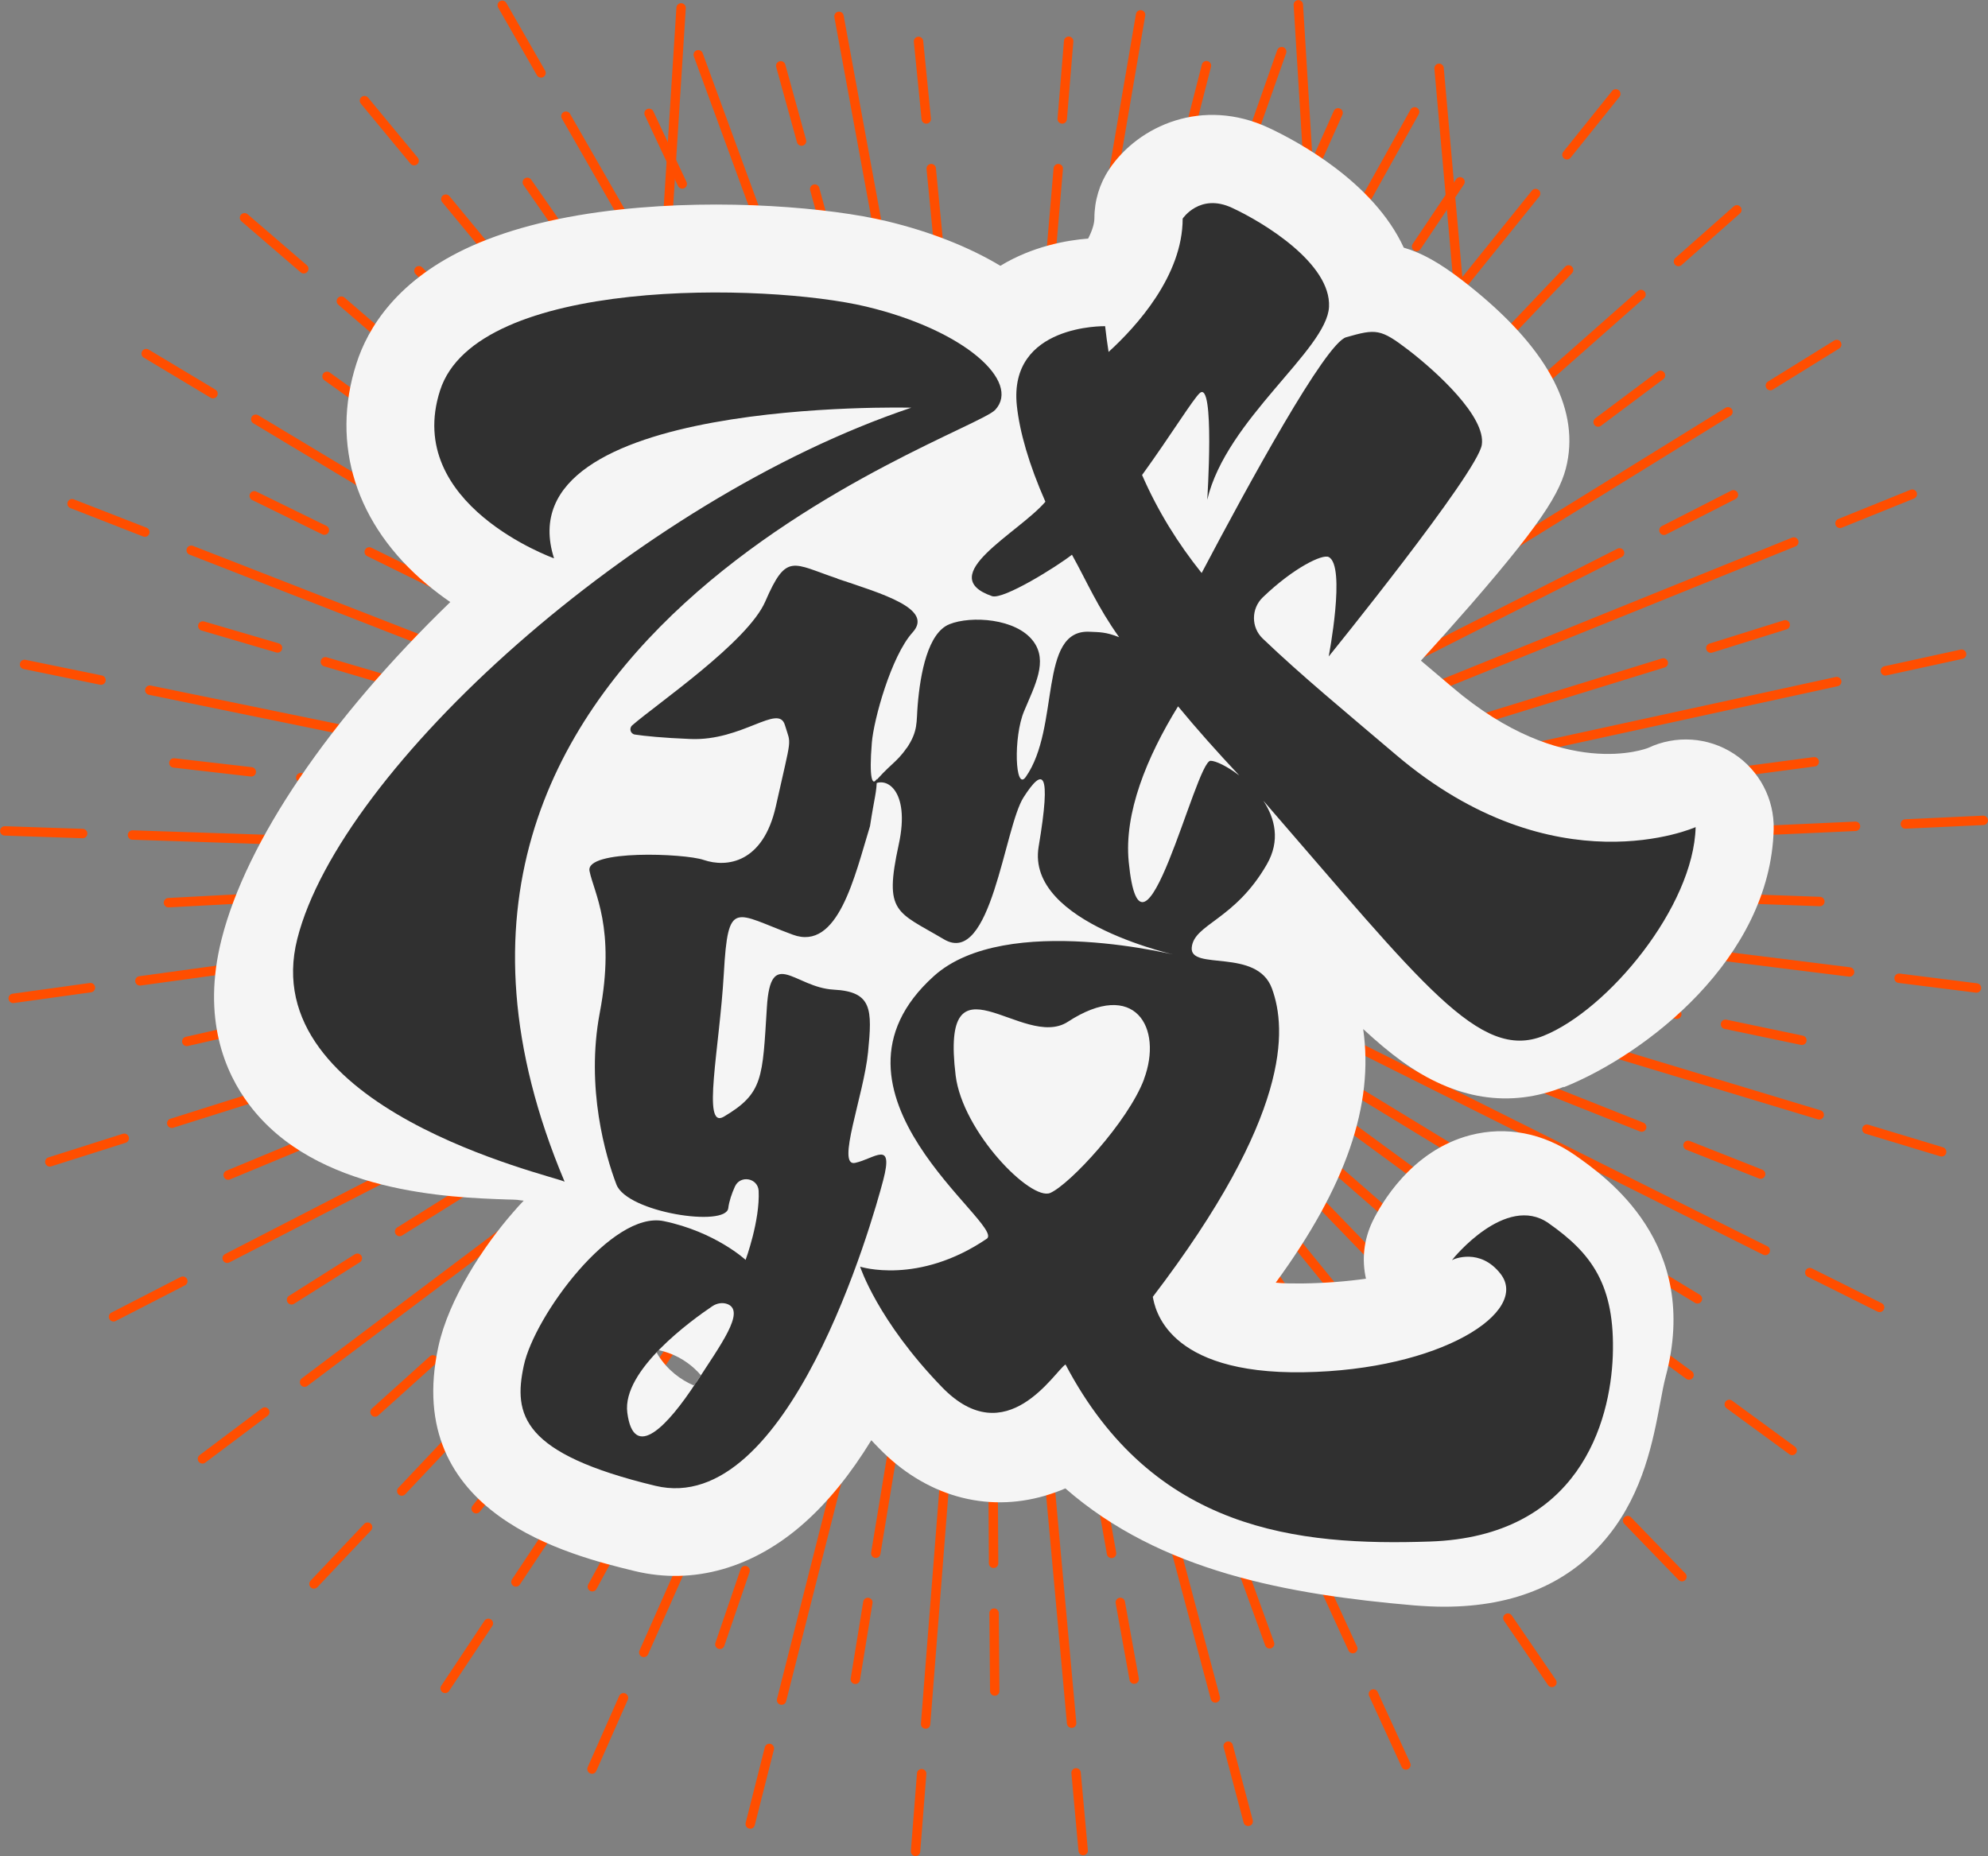 <?xml version="1.0" encoding="UTF-8"?><svg id="_图层_2" xmlns="http://www.w3.org/2000/svg" viewBox="0 0 120.49 112.49"><rect x="0" y="0" width="120.49" height="112.49" fill="#808080" stroke="none"/><defs><style>.cls-1{fill:#303030;}.cls-2{fill:none;stroke:#ff4e00;stroke-linecap:round;stroke-linejoin:round;stroke-width:.57px;}.cls-3{fill:#f5f5f5;}</style></defs><g id="_图层_1-2"><line class="cls-2" x1="60.31" y1="28.76" x2="60.31" y2="30.14"/><line class="cls-2" x1="60.31" y1="22.39" x2="60.31" y2="27.12"/><line class="cls-2" x1="62.55" y1="28.85" x2="64.14" y2="10.22"/><line class="cls-2" x1="64.77" y1="2.5" x2="64.38" y2="7.21"/><line class="cls-2" x1="64.3" y1="29.11" x2="69.13" y2=".9"/><line class="cls-2" x1="70.43" y1="23.26" x2="69.63" y2="27.92"/><line class="cls-2" x1="66.49" y1="29.57" x2="71.19" y2="11.48"/><line class="cls-2" x1="73.12" y1="3.98" x2="71.95" y2="8.56"/><line class="cls-2" x1="68.17" y1="30.12" x2="77.68" y2="3.13"/><line class="cls-2" x1="80.26" y1="25.83" x2="78.69" y2=".29"/><line class="cls-2" x1="70.25" y1="30.95" x2="77.94" y2="13.91"/><line class="cls-2" x1="81.1" y1="6.84" x2="79.17" y2="11.16"/><line class="cls-2" x1="71.81" y1="31.78" x2="85.74" y2="6.78"/><line class="cls-2" x1="89.52" y1="30.01" x2="87.22" y2="4.14"/><line class="cls-2" x1="73.72" y1="32.94" x2="84.18" y2="17.45"/><line class="cls-2" x1="88.49" y1="11.02" x2="85.86" y2="14.94"/><line class="cls-2" x1="75.12" y1="34.03" x2="93.07" y2="11.73"/><line class="cls-2" x1="97.93" y1="5.69" x2="94.97" y2="9.38"/><line class="cls-2" x1="76.81" y1="35.5" x2="89.73" y2="21.98"/><line class="cls-2" x1="95.07" y1="16.36" x2="91.81" y2="19.79"/><line class="cls-2" x1="78.01" y1="36.79" x2="99.46" y2="17.85"/><line class="cls-2" x1="105.27" y1="12.72" x2="101.73" y2="15.85"/><line class="cls-2" x1="79.43" y1="38.53" x2="94.44" y2="27.39"/><line class="cls-2" x1="100.64" y1="22.75" x2="96.86" y2="25.58"/><line class="cls-2" x1="80.39" y1="40.01" x2="104.73" y2="24.96"/><line class="cls-2" x1="111.32" y1="20.88" x2="107.3" y2="23.37"/><line class="cls-2" x1="81.49" y1="41.96" x2="98.16" y2="33.51"/><line class="cls-2" x1="105.06" y1="29.99" x2="100.85" y2="32.14"/><line class="cls-2" x1="82.19" y1="43.58" x2="108.72" y2="32.85"/><line class="cls-2" x1="115.9" y1="29.95" x2="111.52" y2="31.72"/><line class="cls-2" x1="82.95" y1="45.69" x2="100.81" y2="40.18"/><line class="cls-2" x1="108.2" y1="37.87" x2="103.69" y2="39.28"/><line class="cls-2" x1="83.36" y1="47.41" x2="111.32" y2="41.31"/><line class="cls-2" x1="118.89" y1="39.65" x2="114.27" y2="40.66"/><line class="cls-2" x1="83.75" y1="49.61" x2="102.29" y2="47.19"/><line class="cls-2" x1="109.96" y1="46.17" x2="105.28" y2="46.79"/><line class="cls-2" x1="83.87" y1="51.38" x2="112.46" y2="50.08"/><line class="cls-2" x1="120.2" y1="49.72" x2="115.48" y2="49.94"/><line class="cls-2" x1="83.88" y1="53.62" x2="102.56" y2="54.35"/><line class="cls-2" x1="110.3" y1="54.64" x2="105.58" y2="54.47"/><line class="cls-2" x1="83.7" y1="55.37" x2="112.1" y2="58.91"/><line class="cls-2" x1="119.79" y1="59.88" x2="115.1" y2="59.29"/><line class="cls-2" x1="83.34" y1="57.59" x2="101.63" y2="61.47"/><line class="cls-2" x1="109.21" y1="63.05" x2="104.58" y2="62.08"/><line class="cls-2" x1="82.86" y1="59.29" x2="110.26" y2="67.57"/><line class="cls-2" x1="117.68" y1="69.81" x2="113.15" y2="68.44"/><line class="cls-2" x1="82.13" y1="61.4" x2="99.5" y2="68.31"/><line class="cls-2" x1="106.71" y1="71.16" x2="102.31" y2="69.42"/><line class="cls-2" x1="81.38" y1="63" x2="106.99" y2="75.79"/><line class="cls-2" x1="113.92" y1="79.24" x2="109.69" y2="77.13"/><line class="cls-2" x1="80.3" y1="64.97" x2="96.26" y2="74.7"/><line class="cls-2" x1="102.88" y1="78.72" x2="98.84" y2="76.27"/><line class="cls-2" x1="79.28" y1="66.42" x2="102.37" y2="83.34"/><line class="cls-2" x1="108.62" y1="87.91" x2="104.81" y2="85.12"/><line class="cls-2" x1="77.89" y1="68.17" x2="91.98" y2="80.45"/><line class="cls-2" x1="97.83" y1="85.53" x2="94.26" y2="82.44"/><line class="cls-2" x1="76.65" y1="69.42" x2="96.55" y2="89.99"/><line class="cls-2" x1="101.94" y1="95.56" x2="98.65" y2="92.16"/><line class="cls-2" x1="74.98" y1="70.92" x2="86.79" y2="85.41"/><line class="cls-2" x1="91.7" y1="91.39" x2="88.71" y2="87.74"/><line class="cls-2" x1="73.54" y1="71.94" x2="89.69" y2="95.58"/><line class="cls-2" x1="94.06" y1="101.97" x2="91.39" y2="98.07"/><line class="cls-2" x1="71.65" y1="73.14" x2="80.84" y2="89.41"/><line class="cls-2" x1="84.67" y1="96.14" x2="82.34" y2="92.03"/><line class="cls-2" x1="70.05" y1="73.9" x2="81.99" y2="99.92"/><line class="cls-2" x1="85.21" y1="106.97" x2="83.24" y2="102.67"/><line class="cls-2" x1="67.99" y1="74.76" x2="74.31" y2="92.35"/><line class="cls-2" x1="76.95" y1="99.63" x2="75.34" y2="95.19"/><line class="cls-2" x1="66.29" y1="75.25" x2="73.66" y2="102.91"/><line class="cls-2" x1="75.65" y1="110.39" x2="74.44" y2="105.83"/><line class="cls-2" x1="64.1" y1="75.75" x2="67.37" y2="94.15"/><line class="cls-2" x1="68.74" y1="101.77" x2="67.9" y2="97.12"/><line class="cls-2" x1="62.35" y1="75.94" x2="64.95" y2="104.44"/><line class="cls-2" x1="65.65" y1="112.16" x2="65.22" y2="107.45"/><line class="cls-2" x1="60.11" y1="76.06" x2="60.22" y2="94.75"/><line class="cls-2" x1="60.29" y1="102.49" x2="60.25" y2="97.77"/><line class="cls-2" x1="58.34" y1="75.95" x2="56.1" y2="104.49"/><line class="cls-2" x1="55.49" y1="112.21" x2="55.86" y2="107.5"/><line class="cls-2" x1="56.12" y1="75.7" x2="53.08" y2="94.14"/><line class="cls-2" x1="51.84" y1="101.78" x2="52.6" y2="97.12"/><line class="cls-2" x1="54.4" y1="75.29" x2="47.37" y2="103.04"/><line class="cls-2" x1="45.47" y1="110.55" x2="46.63" y2="105.97"/><line class="cls-2" x1="52.25" y1="74.66" x2="46.14" y2="92.33"/><line class="cls-2" x1="43.63" y1="99.66" x2="45.16" y2="95.19"/><line class="cls-2" x1="50.62" y1="73.98" x2="39.02" y2="100.15"/><line class="cls-2" x1="35.88" y1="107.22" x2="37.79" y2="102.9"/><line class="cls-2" x1="48.61" y1="72.99" x2="39.61" y2="89.37"/><line class="cls-2" x1="35.9" y1="96.17" x2="38.16" y2="92.03"/><line class="cls-2" x1="47.12" y1="72.05" x2="31.27" y2="95.88"/><line class="cls-2" x1="26.98" y1="102.33" x2="29.6" y2="98.39"/><line class="cls-2" x1="45.3" y1="70.73" x2="33.67" y2="85.36"/><line class="cls-2" x1="28.86" y1="91.44" x2="31.8" y2="87.73"/><line class="cls-2" x1="43.99" y1="69.55" x2="24.35" y2="90.37"/><line class="cls-2" x1="19.03" y1="96" x2="22.28" y2="92.56"/><line class="cls-2" x1="42.42" y1="67.95" x2="28.49" y2="80.41"/><line class="cls-2" x1="22.73" y1="85.58" x2="26.24" y2="82.42"/><line class="cls-2" x1="41.33" y1="66.56" x2="18.46" y2="83.77"/><line class="cls-2" x1="12.27" y1="88.42" x2="16.05" y2="85.58"/><line class="cls-2" x1="40.06" y1="64.72" x2="24.22" y2="74.64"/><line class="cls-2" x1="17.67" y1="78.78" x2="21.66" y2="76.26"/><line class="cls-2" x1="39.22" y1="63.16" x2="13.77" y2="76.26"/><line class="cls-2" x1="6.88" y1="79.81" x2="11.08" y2="77.65"/><line class="cls-2" x1="38.27" y1="61.14" x2="20.98" y2="68.25"/><line class="cls-2" x1="13.83" y1="71.22" x2="18.19" y2="69.41"/><line class="cls-2" x1="37.7" y1="59.46" x2="10.41" y2="68.08"/><line class="cls-2" x1="3.02" y1="70.42" x2="7.53" y2="68.99"/><line class="cls-2" x1="37.11" y1="57.3" x2="18.87" y2="61.4"/><line class="cls-2" x1="11.32" y1="63.12" x2="15.93" y2="62.07"/><line class="cls-2" x1="36.83" y1="55.55" x2="8.48" y2="59.45"/><line class="cls-2" x1=".8" y1="60.51" x2="5.48" y2="59.86"/><line class="cls-2" x1="36.61" y1="53.33" x2="17.95" y2="54.29"/><line class="cls-2" x1="10.21" y1="54.71" x2="14.93" y2="54.46"/><line class="cls-2" x1="36.64" y1="51.56" x2="8.03" y2="50.61"/><line class="cls-2" x1=".29" y1="50.36" x2="5.01" y2="50.52"/><line class="cls-2" x1="36.79" y1="49.33" x2="18.23" y2="47.13"/><line class="cls-2" x1="10.54" y1="46.24" x2="15.23" y2="46.78"/><line class="cls-2" x1="37.12" y1="47.59" x2="9.08" y2="41.83"/><line class="cls-2" x1="1.49" y1="40.27" x2="6.12" y2="41.22"/><line class="cls-2" x1="37.65" y1="45.41" x2="19.72" y2="40.11"/><line class="cls-2" x1="12.29" y1="37.94" x2="16.82" y2="39.27"/><line class="cls-2" x1="38.26" y1="43.76" x2="11.59" y2="33.35"/><line class="cls-2" x1="4.37" y1="30.53" x2="8.78" y2="32.25"/><line class="cls-2" x1="39.15" y1="41.7" x2="22.38" y2="33.45"/><line class="cls-2" x1="15.41" y1="30.05" x2="19.66" y2="32.13"/><line class="cls-2" x1="40.03" y1="40.16" x2="15.5" y2="25.41"/><line class="cls-2" x1="8.86" y1="21.43" x2="12.91" y2="23.86"/><line class="cls-2" x1="41.26" y1="38.29" x2="26.11" y2="27.33"/><line class="cls-2" x1="19.82" y1="22.81" x2="23.66" y2="25.57"/><line class="cls-2" x1="42.38" y1="36.93" x2="20.69" y2="18.25"/><line class="cls-2" x1="14.82" y1="13.2" x2="18.41" y2="16.29"/><line class="cls-2" x1="43.91" y1="35.29" x2="30.83" y2="21.93"/><line class="cls-2" x1="25.39" y1="16.41" x2="28.71" y2="19.78"/><line class="cls-2" x1="45.25" y1="34.14" x2="27.02" y2="12.07"/><line class="cls-2" x1="22.09" y1="6.1" x2="25.1" y2="9.74"/><line class="cls-2" x1="47.03" y1="32.78" x2="36.39" y2="17.41"/><line class="cls-2" x1="31.96" y1="11.05" x2="34.66" y2="14.93"/><line class="cls-2" x1="48.54" y1="31.87" x2="34.3" y2="7.04"/><line class="cls-2" x1="30.44" y1=".32" x2="32.79" y2="4.42"/><line class="cls-2" x1="50.52" y1="30.83" x2="42.63" y2="13.88"/><line class="cls-2" x1="39.34" y1="6.87" x2="41.35" y2="11.15"/><line class="cls-2" x1="52.17" y1="30.19" x2="42.32" y2="3.32"/><line class="cls-2" x1="39.65" y1="26.04" x2="41.28" y2=".48"/><line class="cls-2" x1="54.3" y1="29.49" x2="49.38" y2="11.46"/><line class="cls-2" x1="47.32" y1="3.99" x2="48.58" y2="8.55"/><line class="cls-2" x1="56.03" y1="29.14" x2="50.85" y2=".99"/><line class="cls-2" x1="49.45" y1="23.37" x2="50.31" y2="28.02"/><line class="cls-2" x1="58.25" y1="28.82" x2="56.44" y2="10.22"/><line class="cls-2" x1="55.67" y1="2.51" x2="56.14" y2="7.21"/><path class="cls-3" d="M94.77,65.9c5-2,12.52-7.81,12.73-15.62.05-1.85-.87-3.59-2.42-4.6-1.55-1.01-3.52-1.14-5.19-.35-.05.02-5.15,2.05-11.87-3.68-.6-.51-1.18-1-1.76-1.49-.05-.04-.09-.08-.14-.12.84-.92,1.92-2.13,3.02-3.39,4.71-5.43,5.63-7.14,5.9-8.92.53-3.44-1.64-7.07-6.45-10.77-1.29-.99-2.39-1.63-3.51-1.95-1.84-4-6.49-6.47-8.18-7.26-4-1.87-7.9-.15-9.68,2.52-.58.87-.89,1.9-.89,2.95,0,.31-.12.74-.38,1.24-1.3.1-3.38.47-5.32,1.65-1.9-1.14-4.24-2.07-6.91-2.71-3.39-.81-9.89-1.38-16.14-.7-3.53.38-6.54,1.12-8.95,2.19-4.57,2.03-6.35,5.01-7.03,7.15-1.58,4.91-.02,9.79,4.28,13.38.47.39.94.75,1.41,1.07-7.33,7.09-12.36,14.5-13.86,20.43-1.22,4.83.23,8.12,1.67,10.03,4.03,5.37,12.18,5.63,15.67,5.75.19,0,.41.01.57.02.13.02.26.04.4.05-.22.23-.45.48-.67.74-1.76,2.02-3.87,5.21-4.5,8.1-2.22,10.19,8.04,12.67,11.9,13.61,3.55.86,7.2-.18,10.28-2.92,1.45-1.29,2.79-2.94,4.06-5.01.14.15.29.31.44.46,2.81,2.91,6.49,3.96,10.1,2.9.43-.13.83-.27,1.22-.44,5.76,5.04,13.48,6.43,21.13,7.09.63.05,1.24.08,1.83.08,4.33,0,7.68-1.45,9.98-4.34,2.09-2.62,2.68-5.72,3.11-7.99.11-.61.22-1.18.33-1.6,2.16-8.08-3.59-12.1-5.48-13.43-1.93-1.35-4.18-1.78-6.35-1.22-3.62.94-5.45,4.24-5.93,5.22-.54,1.12-.66,2.34-.4,3.48-1.13.16-2.43.27-3.89.29-.61,0-1.13,0-1.58-.05,4.26-5.83,5.96-10.77,5.3-15.37.82.76,1.58,1.4,2.34,1.95,3.24,2.34,6.54,2.86,9.82,1.55M42.05,83.97c-.78-.33-1.58-.92-2.15-1.82-.04-.06-.07-.12-.11-.19.04-.04.08-.09.13-.13.2.04.4.1.6.17.87.31,1.51.83,1.96,1.35-.09.14-.19.29-.28.43-.02.03-.04.07-.07.1-.03.03-.05.06-.08.08"/><path class="cls-1" d="M60.32,24.84c1.57-1.7-1.83-4.83-7.83-6.26-6-1.43-23.61-1.83-25.82,5.09-2.22,6.91,6.91,10.17,6.91,10.17-3.13-9.78,21.65-9.13,21.65-9.13-16.69,5.61-34.6,21.89-37.21,32.19-2.61,10.3,15.42,14.33,16.2,14.72-13.84-32.81,24.53-45.09,26.1-46.78"/><path class="cls-1" d="M42.19,83.79c-1.7,2.61-3.78,4.83-4.17,1.83-.33-2.57,3.92-5.62,5.15-6.45.28-.19.64-.25.95-.12,1.05.46-.44,2.45-1.92,4.74M69.34,65.41c-.98,2.59-4.5,6.37-5.68,6.89-1.17.52-5.32-3.7-5.74-7.12-.95-7.8,4.08-1.48,6.8-3.25,4.05-2.64,5.79.35,4.61,3.49M68.41,52.23c-.29-2.94,1.08-6.32,2.99-9.42,1.12,1.36,2.37,2.76,3.71,4.19-.73-.56-1.43-.89-1.74-.89-.91,0-4.17,14.09-4.96,6.13M54.96,45.32c-.64.94-1.06,1-2.14,2.32h0c.79-.7,2.39.18,1.65,3.55-.91,4.18-.13,4.04,2.74,5.74,2.87,1.7,3.65-6.78,4.83-8.61,1.17-1.82,1.7-1.7.91,3-.78,4.69,8.62,6.64,8.62,6.64,0,0-10.6-2.74-14.97,1.2-7.78,7.01,4.31,15.04,3.22,15.91-4.17,2.84-7.69,1.7-7.69,1.7,0,0,1.05,3.26,4.96,7.3,3.91,4.04,6.84-.98,7.49-1.37,5.32,10.11,14.1,11,22.08,10.73,9.03-.3,10.94-7.22,11.09-11.26.15-4.3-1.29-6.21-3.9-8.04-2.58-1.8-5.8,2.16-5.85,2.25.08-.07,1.71-.77,2.95.83,1.78,2.29-3.61,5.83-11.95,5.96-8.35.13-9-3.91-9.13-4.57,8.37-10.97,8.13-16.21,7.22-18.69-.91-2.48-4.99-1.05-4.86-2.48.13-1.43,2.6-1.65,4.55-5.04.83-1.44.5-2.78-.21-3.86,9.65,11.12,13.1,15.81,16.98,14.25,3.91-1.57,9.1-7.83,9.22-12.65,0,0-8.52,3.82-18.17-4.39-3.01-2.56-5.72-4.79-8.07-7.04-.71-.68-.7-1.81,0-2.49,1.88-1.81,3.63-2.64,4-2.45,1.06.53,0,6.03,0,6.03,0,0,9.02-11.13,9.28-12.83.26-1.7-2.74-4.43-4.44-5.74-1.7-1.3-1.96-1.3-3.78-.78-1.25.35-5.94,8.94-8.76,14.29-1.44-1.8-2.65-3.74-3.61-5.94,1.71-2.36,3.1-4.62,3.5-4.97.92-.78.45,6.47.45,6.47,1.15-4.88,7.25-9.08,7.38-11.69.13-2.61-3.91-5.09-5.87-6-1.96-.92-3,.65-3,.65,0,3.46-2.8,6.54-4.49,8.08-.08-.51-.15-1.02-.21-1.56,0,0-5.87-.13-5.35,4.82.17,1.59.73,3.55,1.73,5.82-1.64,1.91-6.78,4.48-3.24,5.72.68.24,3.95-1.8,4.85-2.51.91,1.64,1.54,3.15,2.86,5-.83-.33-1.21-.3-1.78-.33-3.15-.17-1.77,5.8-3.88,8.8-.65.92-.76-2.43-.1-3.99.65-1.56,1.46-3.02.56-4.23-1.04-1.4-3.78-1.56-5.08-1.04-1.31.52-1.77,2.97-1.93,4.9-.09,1.04.04,1.57-.67,2.62M50.77,35.07c-2.74-.91-3.09-1.61-4.39,1.39-1.07,2.46-6.61,6.23-8.06,7.5-.21.18-.11.52.16.56.6.09,1.65.2,3.37.27,3.13.13,5.33-2.16,5.72-.85.39,1.3.44.49-.55,4.94-.77,3.42-2.96,3.72-4.37,3.24-1.15-.4-7.18-.64-6.92.67.26,1.31,1.6,3.46.62,8.6-.86,4.55.36,8.7,1.01,10.4.65,1.7,6.65,2.61,6.78,1.43.05-.41.21-.88.4-1.3.32-.72,1.39-.53,1.44.25.09,1.81-.79,4.19-.79,4.19,0,0-1.83-1.7-4.96-2.35-3.13-.65-7.83,5.74-8.48,8.74-.65,3-.13,5.35,7.96,7.3,8.08,1.96,13.17-16.04,13.82-18.52.65-2.48-.52-1.31-1.7-1.05-1.17.26.52-4.09.78-6.7.26-2.61.26-3.68-2.09-3.8-2.35-.13-3.81-2.63-4.04,1.06-.27,4.3-.21,5.22-2.61,6.64-1.35.8-.26-4.12,0-8.68.26-4.57.65-3.65,4.18-2.35,2.75,1.02,3.75-3.55,4.68-6.58.27-1.77.41-2.05.41-2.87-.26.47-.48.02-.3-2.18.11-1.39,1.17-5.25,2.47-6.69,1.3-1.43-1.83-2.34-4.57-3.26"/></g></svg>
